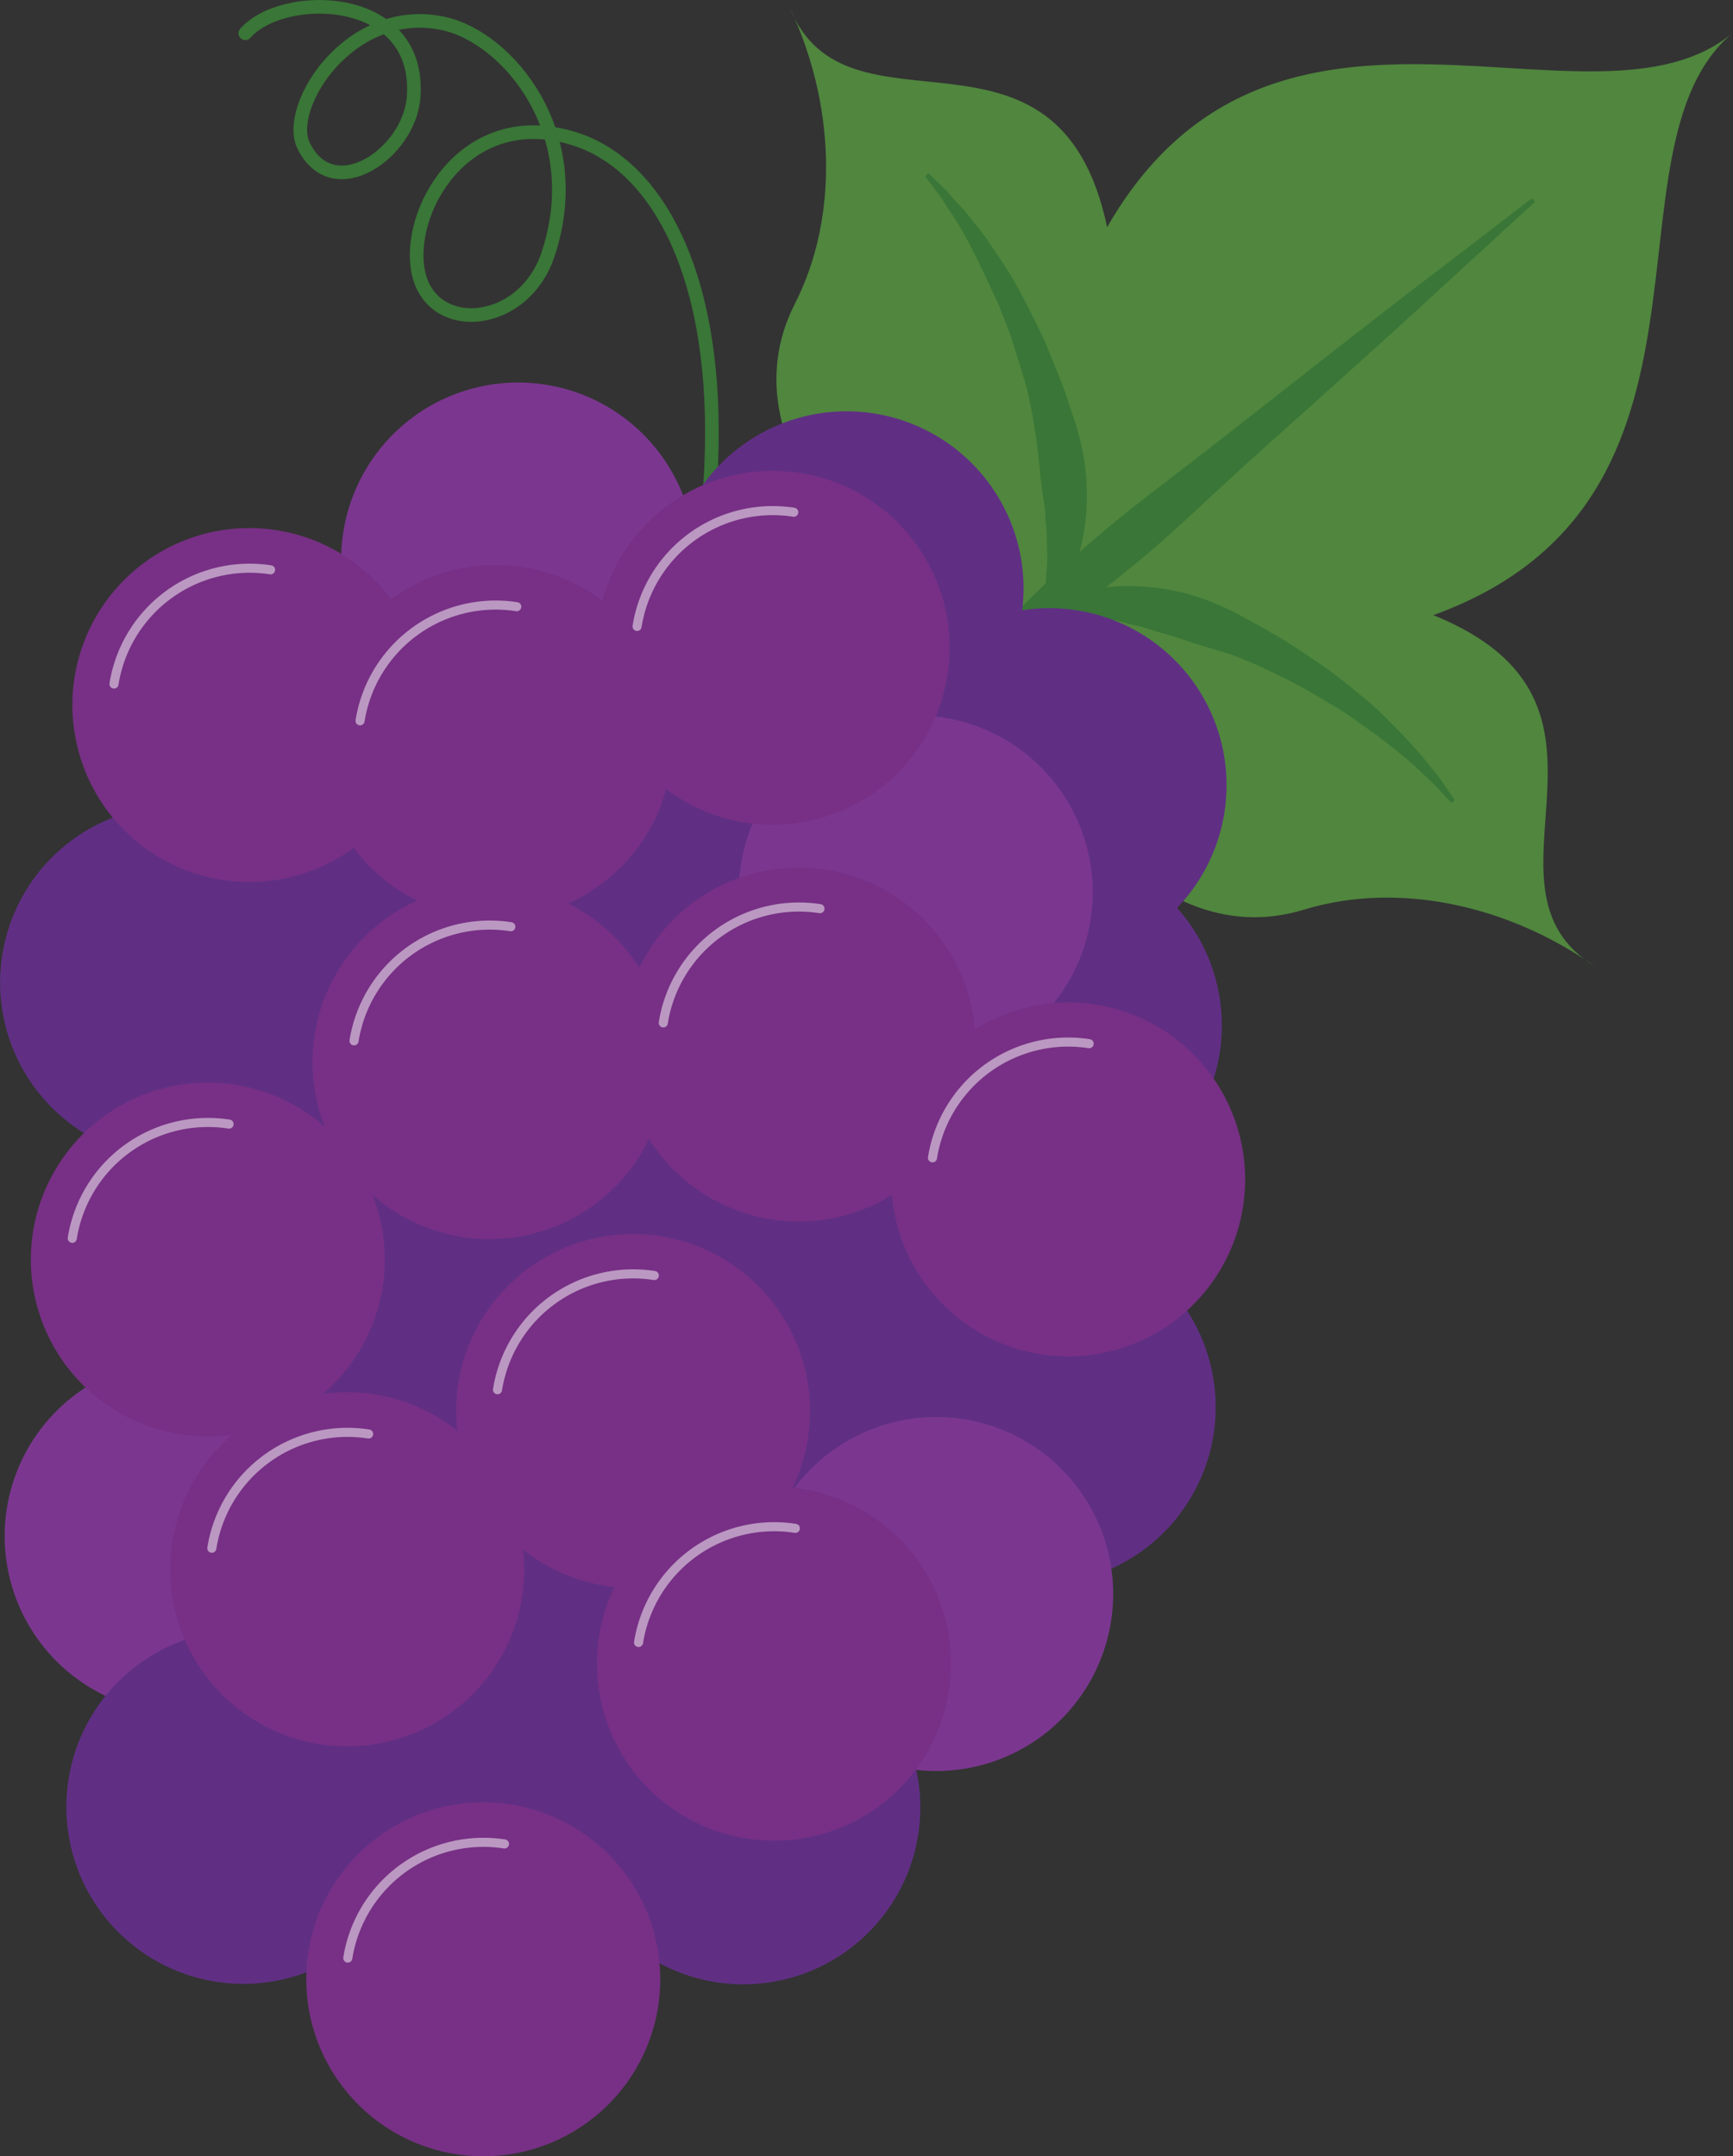 <svg xmlns="http://www.w3.org/2000/svg" viewBox="0 0 164.03 204.08"><rect x="0" y="0" width="164.03" height="204.08" fill="#333333" stroke="none"/><defs><style>.cls-1,.cls-7{fill:none;stroke-linecap:round;}.cls-1{stroke:#397637;stroke-linejoin:round;stroke-width:1.29px;}.cls-2{fill:#50863e;}.cls-3{fill:#397637;}.cls-4{fill:#7b3790;}.cls-5{fill:#602f84;}.cls-6{fill:#773085;}.cls-7{stroke:#fff;stroke-miterlimit:10;stroke-width:0.86px;opacity:0.5;}</style></defs><title>資產 13</title><g id="圖層_2" data-name="圖層 2"><g id="關於天然甘"><g id="_群組_" data-name="&lt;群組&gt;"><path id="_路徑_" data-name="&lt;路徑&gt;" class="cls-1" d="M23.22,3.15C26.77-.92,39.9-.77,39.15,9.21c-.4,5.27-7.57,10.26-10.4,4.61C26.9,10.14,33.13.29,42,2.23c6.07,1.32,13.69,10.41,9.87,21.85-2.36,7.12-11.5,7.72-12.36,1.19-.8-5.93,5-15.54,15.26-12,8.56,3,14.61,15.79,12,37.26"/><g id="_群組_2" data-name="&lt;群組&gt;"><path class="cls-2" d="M164,3.11c-13.11,11-43.36-9.18-59.21,18.39C100.17-.4,80.07,14.25,74.72.65c4.28,9,4.77,19.76.51,28.11C68.12,42.7,84.25,58,97,59.4c-.87,12.72,11.43,31.28,26.4,26.7,9-2.75,19.44-.39,27.58,5.38-12.48-7.63,5.46-24.87-15.31-33.26C165.53,47.39,150.92,14.11,164,3.11Z"/><path class="cls-3" d="M145,18.77l-9.12,7c-5.49,4.15-12.69,9.86-19.92,15.5-3.6,2.84-7.3,5.56-10.63,8.29s-6.24,5.51-8.68,7.93a108.22,108.22,0,0,0-7.87,8.47l.28.31A106.78,106.78,0,0,0,98.79,60c2.81-2,6-4.42,9.31-7.17s6.61-6,10-9.05c6.82-6.14,13.67-12.23,18.72-16.92l8.46-7.75Z"/><path class="cls-3" d="M102.64,43.73a24.93,24.93,0,0,0-1-4.13c-.47-1.36-.89-2.76-1.45-4.1s-1.06-2.7-1.68-4-1.26-2.52-1.87-3.7-1.31-2.3-2-3.33-1.33-2-2-2.83S91.4,20,90.8,19.41s-1.07-1.25-1.52-1.66L87.87,16.4l-.31.27,1.17,1.56c.39.48.75,1.11,1.23,1.83s1,1.51,1.47,2.42c1,1.81,2,4,3.1,6.37.45,1.21,1,2.45,1.39,3.74s.83,2.59,1.19,3.9.59,2.66.81,4,.38,2.61.49,3.84.27,2.42.46,3.55c.1.57.06,1.1.11,1.63A10.47,10.47,0,0,1,99.09,51c0,1,.09,1.92,0,2.7s-.06,1.57-.2,2.14c-.21,1.16-.31,1.92-.31,1.92l.37.2a16.64,16.64,0,0,0,1.31-1.57,14.24,14.24,0,0,0,1.15-2.08,16.83,16.83,0,0,0,1-3A21.42,21.42,0,0,0,102.64,43.73Z"/><path class="cls-3" d="M136.62,74.17c-.32-.52-.82-1.09-1.36-1.78s-1.19-1.43-1.92-2.22-1.55-1.59-2.42-2.48S129,66,128,65.16s-2.15-1.71-3.32-2.5-2.38-1.6-3.62-2.35-2.53-1.44-3.79-2.13a25,25,0,0,0-3.91-1.68,21.31,21.31,0,0,0-7.58-1,16.39,16.39,0,0,0-3.07.47,10.72,10.72,0,0,0-2.27.76,16.12,16.12,0,0,0-1.77,1l.13.39s.77.06,1.95,0a18.42,18.42,0,0,1,2.13.17c.8,0,1.73.33,2.67.43.47.07,1,.25,1.51.37s1,.21,1.58.41c1.08.37,2.23.63,3.41,1.05s2.44.77,3.71,1.15,2.52.93,3.77,1.5S122,64.37,123.16,65s2.32,1.38,3.44,2a70.8,70.8,0,0,1,5.74,4.17c.81.66,1.55,1.27,2.14,1.86s1.15,1.07,1.57,1.53l1.33,1.42.33-.27S137.31,75.21,136.62,74.17Z"/></g><path class="cls-4" d="M30.73,135.52a16.75,16.75,0,1,0-3.67,23.4A16.74,16.74,0,0,0,30.73,135.52Z"/><g id="_群組_3" data-name="&lt;群組&gt;"><path class="cls-5" d="M93.66,45.81A16.75,16.75,0,1,0,90,69.21,16.74,16.74,0,0,0,93.66,45.81Z"/><path class="cls-5" d="M76.76,73.47a16.76,16.76,0,1,0-3.68,23.42A16.75,16.75,0,0,0,76.76,73.47Z"/><path class="cls-5" d="M49.09,75.81a16.75,16.75,0,1,0-3.69,23.4A16.75,16.75,0,0,0,49.09,75.81Z"/><path class="cls-5" d="M112.88,64.45a16.75,16.75,0,1,0-3.68,23.4A16.74,16.74,0,0,0,112.88,64.45Z"/><path class="cls-5" d="M90.45,127.08a16.75,16.75,0,1,0-3.68,23.4A16.74,16.74,0,0,0,90.45,127.08Z"/><path class="cls-5" d="M45.6,94.74a16.75,16.75,0,1,0-3.68,23.41A16.77,16.77,0,0,0,45.6,94.74Z"/><path class="cls-5" d="M30.3,83.13a16.75,16.75,0,1,0-3.69,23.41A16.75,16.75,0,0,0,30.3,83.13Z"/><path class="cls-5" d="M36.57,161.15a16.75,16.75,0,1,0-3.69,23.41A16.76,16.76,0,0,0,36.57,161.15Z"/><path class="cls-5" d="M83.9,161.2a16.75,16.75,0,1,0-3.69,23.4A16.74,16.74,0,0,0,83.9,161.2Z"/><path class="cls-5" d="M111.87,123.33a16.76,16.76,0,1,0-3.69,23.4A16.78,16.78,0,0,0,111.87,123.33Z"/><path class="cls-5" d="M96.13,105.56A16.75,16.75,0,1,0,92.44,129,16.73,16.73,0,0,0,96.13,105.56Z"/><path class="cls-5" d="M72.25,103.52a16.75,16.75,0,1,0-3.69,23.41A16.77,16.77,0,0,0,72.25,103.52Z"/><path class="cls-5" d="M49.82,115.17a16.75,16.75,0,1,0-3.69,23.41A16.76,16.76,0,0,0,49.82,115.17Z"/><path class="cls-5" d="M69.91,133.23a16.75,16.75,0,1,0-3.68,23.41A16.75,16.75,0,0,0,69.91,133.23Z"/><path class="cls-5" d="M60.89,155.37a16.75,16.75,0,1,0-3.69,23.4A16.78,16.78,0,0,0,60.89,155.37Z"/><path class="cls-5" d="M112.45,87.21a16.75,16.75,0,1,0-3.69,23.4A16.77,16.77,0,0,0,112.45,87.21Z"/></g><path class="cls-4" d="M62.58,43.09a16.75,16.75,0,1,0-3.67,23.4A16.73,16.73,0,0,0,62.58,43.09Z"/><path class="cls-4" d="M102.15,141a16.75,16.75,0,1,0-3.68,23.41A16.76,16.76,0,0,0,102.15,141Z"/><path class="cls-4" d="M100.21,74.59A16.75,16.75,0,1,0,96.53,98,16.75,16.75,0,0,0,100.21,74.59Z"/><path class="cls-6" d="M59.28,177.47a16.75,16.75,0,1,0-3.68,23.4A16.74,16.74,0,0,0,59.28,177.47Z"/><path class="cls-6" d="M46.42,138.67a16.76,16.76,0,1,0-3.69,23.4A16.76,16.76,0,0,0,46.42,138.67Z"/><path class="cls-6" d="M73.46,123.68a16.75,16.75,0,1,0-3.68,23.41A16.76,16.76,0,0,0,73.46,123.68Z"/><path class="cls-6" d="M86.82,147.6A16.76,16.76,0,1,0,83.13,171,16.77,16.77,0,0,0,86.82,147.6Z"/><path class="cls-6" d="M114.62,101.73A16.75,16.75,0,1,0,111,125.14,16.75,16.75,0,0,0,114.62,101.73Z"/><path class="cls-6" d="M89.14,89a16.75,16.75,0,1,0-3.68,23.4A16.76,16.76,0,0,0,89.14,89Z"/><path class="cls-6" d="M59.87,90.66a16.75,16.75,0,1,0-3.68,23.41A16.74,16.74,0,0,0,59.87,90.66Z"/><path class="cls-6" d="M60.46,60.36a16.76,16.76,0,1,0-3.69,23.42A16.77,16.77,0,0,0,60.46,60.36Z"/><path class="cls-6" d="M86.67,51.44A16.75,16.75,0,1,0,83,74.85,16.77,16.77,0,0,0,86.67,51.44Z"/><path class="cls-6" d="M33.21,109.35a16.75,16.75,0,1,0-3.68,23.4A16.74,16.74,0,0,0,33.21,109.35Z"/><path class="cls-6" d="M37.15,56.88a16.75,16.75,0,1,0-3.69,23.39A16.75,16.75,0,0,0,37.15,56.88Z"/><path id="_路徑_2" data-name="&lt;路徑&gt;" class="cls-7" d="M33.51,98.51a13,13,0,0,1,14.84-10.8"/><path id="_路徑_3" data-name="&lt;路徑&gt;" class="cls-7" d="M62.78,96.81A13,13,0,0,1,77.61,86"/><path id="_路徑_4" data-name="&lt;路徑&gt;" class="cls-7" d="M88.26,109.58a13,13,0,0,1,14.83-10.8"/><path id="_路徑_5" data-name="&lt;路徑&gt;" class="cls-7" d="M47.09,131.53a13,13,0,0,1,14.84-10.81"/><path id="_路徑_6" data-name="&lt;路徑&gt;" class="cls-7" d="M20.05,146.53a13,13,0,0,1,14.84-10.81"/><path id="_路徑_7" data-name="&lt;路徑&gt;" class="cls-7" d="M6.84,117.2a13,13,0,0,1,14.84-10.81"/><path id="_路徑_8" data-name="&lt;路徑&gt;" class="cls-7" d="M60.44,155.45a13,13,0,0,1,14.84-10.8"/><path id="_路徑_9" data-name="&lt;路徑&gt;" class="cls-7" d="M32.92,185.32a13,13,0,0,1,14.83-10.8"/><path id="_路徑_10" data-name="&lt;路徑&gt;" class="cls-7" d="M34.08,68.22a13,13,0,0,1,14.83-10.8"/><path id="_路徑_11" data-name="&lt;路徑&gt;" class="cls-7" d="M60.3,59.29A13,13,0,0,1,75.13,48.48"/><path id="_路徑_12" data-name="&lt;路徑&gt;" class="cls-7" d="M10.79,64.74A13,13,0,0,1,25.61,53.93"/></g></g></g></svg>